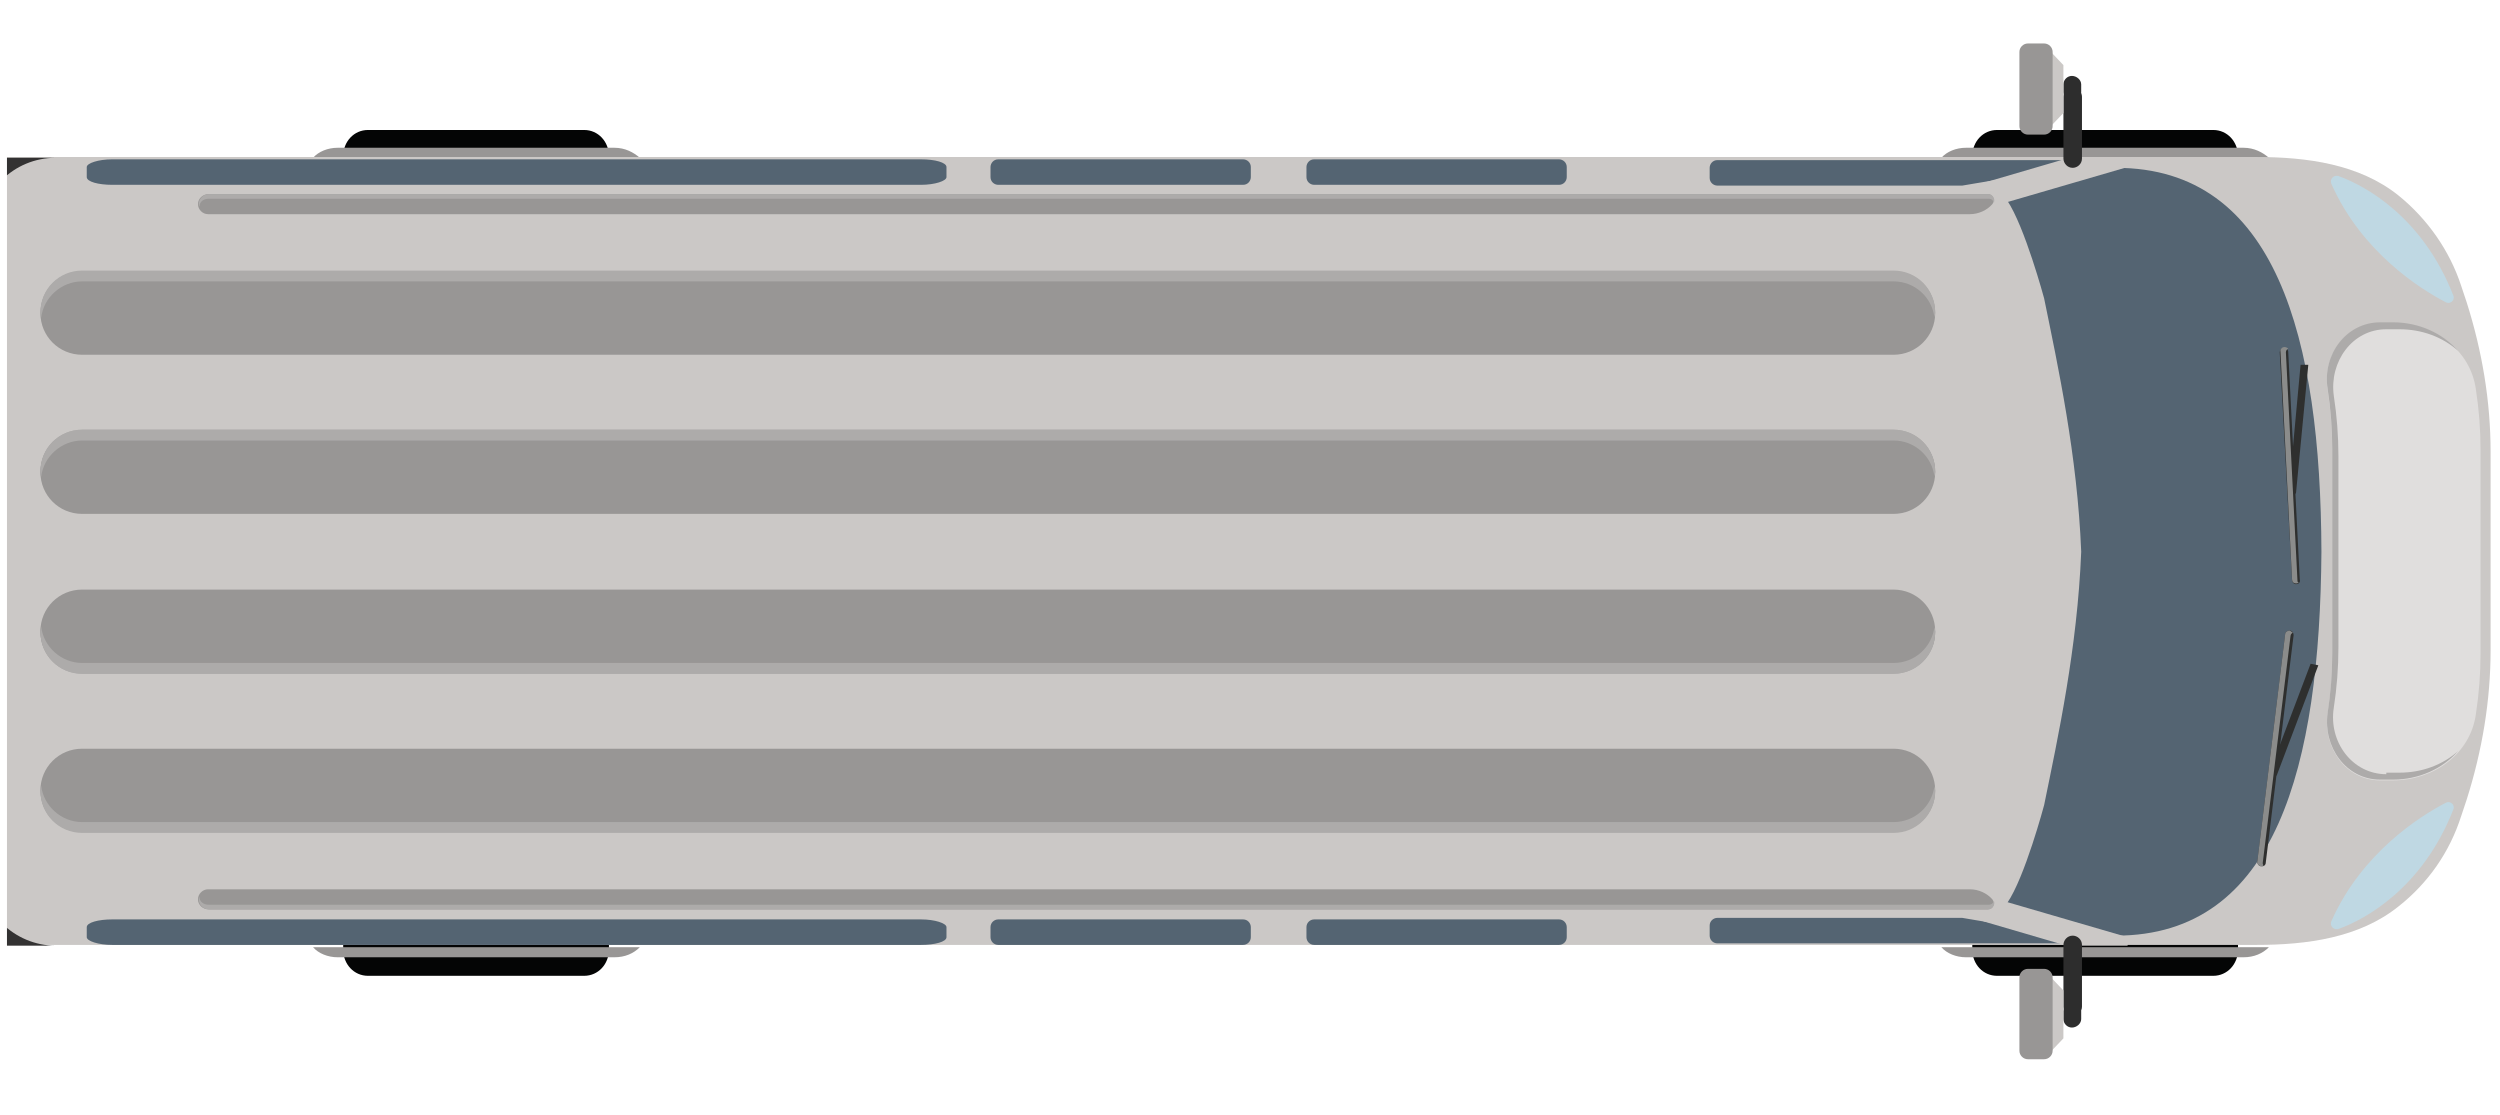 <svg width="157" height="70" viewBox="0 0 157 70" fill="none" xmlns="http://www.w3.org/2000/svg">
<g clip-path="url(#clip0_956_11085)">
<path d="M38.241 58.904C38.241 57.982 37.562 57.254 36.688 57.254H23.106C22.233 57.254 21.553 57.982 21.553 58.904V59.631C21.553 60.553 22.233 61.281 23.106 61.281H36.688C37.562 61.281 38.241 60.553 38.241 59.631V58.904Z" fill="#040505"/>
<path d="M38.58 60.117H21.213C20.583 60.117 20 59.874 19.661 59.486H40.18C39.792 59.874 39.259 60.117 38.58 60.117Z" fill="#989695"/>
<path d="M140.547 58.904C140.547 57.982 139.868 57.254 138.995 57.254H125.412C124.539 57.254 123.86 57.982 123.86 58.904V59.631C123.86 60.553 124.539 61.281 125.412 61.281H138.995C139.868 61.281 140.547 60.553 140.547 59.631V58.904Z" fill="#040505"/>
<path d="M140.886 60.117H123.471C122.84 60.117 122.258 59.874 121.919 59.486H142.486C142.098 59.874 141.565 60.117 140.886 60.117Z" fill="#989695"/>
<path d="M38.241 10.54C38.241 11.462 37.562 12.189 36.688 12.189H23.106C22.233 12.189 21.553 11.462 21.553 10.54V9.812C21.553 8.891 22.233 8.163 23.106 8.163H36.688C37.562 8.163 38.241 8.891 38.241 9.812V10.54Z" fill="#040505"/>
<path d="M38.58 9.279H21.213C20.583 9.279 20 9.521 19.661 9.909H40.18C39.792 9.57 39.259 9.279 38.58 9.279Z" fill="#989695"/>
<path d="M140.547 10.54C140.547 11.462 139.868 12.189 138.995 12.189H125.412C124.539 12.189 123.86 11.462 123.86 10.54V9.812C123.86 8.891 124.539 8.163 125.412 8.163H138.995C139.868 8.163 140.547 8.891 140.547 9.812V10.54Z" fill="#040505"/>
<path d="M140.886 9.279H123.471C122.84 9.279 122.258 9.521 121.919 9.909H142.486C142.098 9.57 141.565 9.279 140.886 9.279Z" fill="#989695"/>
<path d="M154.906 18.98L154.566 17.962C153.839 15.73 152.432 13.741 150.637 12.286C148.163 10.297 144.864 9.861 141.711 9.861H133.61H129.778H-1.149C-3.817 9.861 -5.951 11.995 -5.951 14.663V34.6V54.538C-5.951 57.206 -3.817 59.34 -1.149 59.34H129.778H133.61H141.711C144.864 59.34 148.163 58.904 150.637 56.915C152.48 55.459 153.839 53.519 154.566 51.239L154.906 50.22C155.876 47.164 156.41 44.011 156.41 40.81V34.649V28.391C156.41 25.189 155.876 22.036 154.906 18.98Z" fill="#CBC8C6"/>
<path d="M-1.294 54.586V34.649V14.712C-1.294 12.044 0.84 9.909 3.508 9.909H-1.149C-3.817 9.909 -5.951 12.044 -5.951 14.712V34.649V54.586C-5.951 57.254 -3.817 59.389 -1.149 59.389H3.508C0.889 59.389 -1.294 57.254 -1.294 54.586Z" fill="#333232"/>
<path d="M62.204 10.491C62.204 10.249 62.398 10.006 62.689 10.006L78.067 10.006C78.309 10.006 78.552 10.2 78.552 10.491L78.552 11.122C78.552 11.364 78.358 11.607 78.067 11.607L62.689 11.607C62.447 11.607 62.204 11.413 62.204 11.122L62.204 10.491Z" fill="#546472"/>
<path d="M82.045 10.491C82.045 10.249 82.239 10.006 82.53 10.006L97.907 10.006C98.15 10.006 98.392 10.2 98.392 10.491L98.392 11.122C98.392 11.364 98.198 11.607 97.907 11.607L82.53 11.607C82.287 11.607 82.045 11.413 82.045 11.122L82.045 10.491Z" fill="#546472"/>
<path d="M5.448 10.491C5.448 10.249 6.176 10.006 7.049 10.006L57.839 10.006C58.712 10.006 59.439 10.2 59.439 10.491L59.439 11.122C59.439 11.364 58.712 11.607 57.839 11.607L7.049 11.607C6.176 11.607 5.448 11.413 5.448 11.122L5.448 10.491Z" fill="#546472"/>
<path d="M2.538 19.66C2.538 21.115 3.702 22.279 5.157 22.279H118.912C120.367 22.279 121.531 21.115 121.531 19.66C121.531 18.204 120.367 17.04 118.912 17.04H5.157C3.702 17.04 2.538 18.204 2.538 19.66Z" fill="#989695"/>
<path d="M5.157 17.671H118.912C120.27 17.671 121.337 18.689 121.483 19.951C121.483 19.854 121.531 19.757 121.531 19.611C121.531 18.156 120.367 16.992 118.912 16.992H5.157C3.702 16.992 2.538 18.156 2.538 19.611C2.538 19.708 2.538 19.805 2.586 19.951C2.732 18.689 3.848 17.671 5.157 17.671Z" fill="#ADABAA"/>
<path d="M5.157 27.664H118.912C120.27 27.664 121.337 28.682 121.483 29.944C121.483 29.846 121.531 29.75 121.531 29.604C121.531 28.149 120.367 26.985 118.912 26.985H5.157C3.702 26.985 2.538 28.149 2.538 29.604C2.538 29.701 2.538 29.798 2.586 29.944C2.732 28.682 3.848 27.664 5.157 27.664Z" fill="#ADABAA"/>
<path d="M2.538 29.652C2.538 31.108 3.702 32.272 5.157 32.272H118.912C120.367 32.272 121.531 31.108 121.531 29.652C121.531 28.197 120.367 27.033 118.912 27.033H5.157C3.702 27.033 2.538 28.197 2.538 29.652Z" fill="#989695"/>
<path d="M129.681 10.928C128.42 10.686 123.326 11.656 123.229 11.656H107.852C107.609 11.656 107.367 11.462 107.367 11.171V10.54C107.367 10.297 107.561 10.055 107.852 10.055H122.065H123.229H129.632C129.875 10.055 130.02 10.249 130.02 10.443C130.069 10.686 129.923 10.928 129.681 10.928Z" fill="#546472"/>
<path d="M5.157 27.664H118.912C120.27 27.664 121.337 28.682 121.483 29.944C121.483 29.846 121.531 29.75 121.531 29.604C121.531 28.149 120.367 26.985 118.912 26.985H5.157C3.702 26.985 2.538 28.149 2.538 29.604C2.538 29.701 2.538 29.798 2.586 29.944C2.732 28.682 3.848 27.664 5.157 27.664Z" fill="#ADABAA"/>
<path d="M132.882 10.54C132.252 10.54 131.718 10.588 131.185 10.685C130.02 10.782 127.207 11.704 126.14 12.043C125.897 12.14 125.897 12.383 126.043 12.577C127.158 14.226 128.371 18.738 128.371 18.738C129.244 23.007 130.457 28.585 130.7 34.649C130.457 40.712 129.244 46.291 128.371 50.56C128.371 50.56 127.158 55.12 126.043 56.721C125.897 56.915 125.946 57.206 126.14 57.254C127.255 57.642 130.02 58.516 131.185 58.612C131.67 58.709 132.252 58.758 132.882 58.758C142.972 58.758 145.689 48.038 145.786 34.649C145.737 21.26 142.972 10.54 132.882 10.54Z" fill="#546472"/>
<path d="M62.204 58.855C62.204 59.098 62.398 59.34 62.689 59.34L78.067 59.34C78.309 59.34 78.552 59.146 78.552 58.855L78.552 58.225C78.552 57.982 78.358 57.739 78.067 57.739L62.689 57.739C62.447 57.739 62.204 57.934 62.204 58.225L62.204 58.855Z" fill="#546472"/>
<path d="M82.045 58.855C82.045 59.098 82.239 59.34 82.53 59.34L97.907 59.34C98.15 59.34 98.392 59.146 98.392 58.855L98.392 58.225C98.392 57.982 98.198 57.739 97.907 57.739L82.53 57.739C82.287 57.739 82.045 57.934 82.045 58.225L82.045 58.855Z" fill="#546472"/>
<path d="M5.448 58.855C5.448 59.098 6.176 59.34 7.049 59.34L57.839 59.34C58.712 59.34 59.439 59.146 59.439 58.855L59.439 58.225C59.439 57.982 58.712 57.739 57.839 57.739L7.049 57.739C6.176 57.739 5.448 57.934 5.448 58.225L5.448 58.855Z" fill="#546472"/>
<path d="M2.538 49.639C2.538 48.183 3.702 47.019 5.157 47.019H118.912C120.367 47.019 121.531 48.183 121.531 49.639C121.531 51.094 120.367 52.258 118.912 52.258H5.157C3.702 52.258 2.538 51.094 2.538 49.639Z" fill="#989695"/>
<path d="M5.157 51.627H118.912C120.27 51.627 121.337 50.609 121.483 49.347C121.483 49.444 121.531 49.541 121.531 49.687C121.531 51.142 120.367 52.306 118.912 52.306H5.157C3.702 52.306 2.538 51.142 2.538 49.687C2.538 49.59 2.538 49.493 2.586 49.347C2.732 50.609 3.848 51.627 5.157 51.627Z" fill="#ADABAA"/>
<path d="M5.157 41.634H118.912C120.27 41.634 121.337 40.616 121.483 39.354C121.483 39.451 121.531 39.548 121.531 39.694C121.531 41.149 120.367 42.313 118.912 42.313H5.157C3.702 42.313 2.538 41.149 2.538 39.694C2.538 39.597 2.538 39.5 2.586 39.354C2.732 40.616 3.848 41.634 5.157 41.634Z" fill="#ADABAA"/>
<path d="M2.538 39.645C2.538 38.19 3.702 37.026 5.157 37.026H118.912C120.367 37.026 121.531 38.19 121.531 39.645C121.531 41.101 120.367 42.265 118.912 42.265H5.157C3.702 42.265 2.538 41.101 2.538 39.645Z" fill="#989695"/>
<path d="M129.681 58.37C128.42 58.613 123.326 57.642 123.229 57.642H107.852C107.609 57.642 107.367 57.837 107.367 58.127V58.758C107.367 59.001 107.561 59.243 107.852 59.243H122.065H123.229H129.632C129.875 59.243 130.02 59.049 130.02 58.855C130.069 58.613 129.923 58.37 129.681 58.37Z" fill="#546472"/>
<path d="M124.102 56.915C124.199 56.575 124.539 56.333 124.878 56.333C124.975 56.333 125.024 56.333 125.121 56.381L133.61 58.855C133.95 58.952 133.61 59.098 133.61 59.389H129.778L124.636 57.885C124.199 57.739 123.957 57.303 124.102 56.915Z" fill="#CBC8C6"/>
<path d="M12.433 56.478C12.433 56.139 12.724 55.848 13.064 55.848H123.713C124.247 55.848 124.781 56.09 125.12 56.478C125.314 56.721 125.169 57.109 124.829 57.109H13.112C12.724 57.109 12.433 56.818 12.433 56.478Z" fill="#989695"/>
<path d="M13.113 56.818H124.878C125.072 56.818 125.169 56.721 125.218 56.575C125.315 56.818 125.121 57.109 124.878 57.109H13.113C12.773 57.109 12.482 56.818 12.482 56.478C12.482 56.43 12.482 56.381 12.53 56.333C12.53 56.624 12.773 56.818 13.113 56.818Z" fill="#ADABAA"/>
<path d="M155.487 24.462C155.148 21.94 152.819 20.29 150.297 20.29H149.472C147.338 20.29 145.834 22.328 146.174 24.462C146.368 25.723 146.465 26.985 146.465 28.246V34.649V41.052C146.465 42.313 146.368 43.575 146.174 44.836C145.883 46.97 147.338 49.008 149.472 49.008H150.297C152.819 49.008 155.148 47.358 155.487 44.836C155.681 43.575 155.778 42.313 155.778 41.052V34.649V28.246C155.778 26.985 155.681 25.723 155.487 24.462Z" fill="#E0DEDD"/>
<path d="M149.86 48.62C147.726 48.62 146.222 46.582 146.562 44.448C146.756 43.187 146.853 41.925 146.853 40.664V34.649V28.634C146.853 27.373 146.756 26.111 146.562 24.85C146.271 22.716 147.726 20.678 149.86 20.678H150.685C152.092 20.678 153.401 21.163 154.372 22.037C153.401 20.921 151.898 20.242 150.297 20.242H149.472C147.338 20.242 145.834 22.279 146.174 24.413C146.368 25.675 146.465 26.936 146.465 28.197V34.6V41.004C146.465 42.265 146.368 43.526 146.174 44.787C145.883 46.922 147.338 48.959 149.472 48.959H150.297C151.898 48.959 153.401 48.28 154.372 47.164C153.401 48.038 152.092 48.523 150.685 48.523H149.86V48.62Z" fill="#ADABAA"/>
<path d="M130.699 63.512C130.699 63.221 130.457 62.978 130.166 62.978C129.875 62.978 129.584 63.221 129.584 63.512L129.584 63.997C129.584 64.288 129.826 64.531 130.117 64.531C130.408 64.531 130.699 64.288 130.699 63.997L130.699 63.512Z" fill="#2D2D2D"/>
<path d="M129.584 59.34C129.584 59.049 129.826 58.758 130.166 58.758C130.457 58.758 130.748 59.001 130.748 59.34L130.748 63.221C130.748 63.512 130.505 63.803 130.166 63.803C129.875 63.803 129.584 63.56 129.584 63.221L129.584 59.34Z" fill="#2D2D2D"/>
<path d="M127.739 61.232L127.739 66.18L128.66 66.18L129.582 65.21L129.582 62.202L128.66 61.232L127.739 61.232Z" fill="#CBC8C6"/>
<path d="M128.905 61.378C128.905 61.087 128.662 60.844 128.371 60.844L127.352 60.844C127.061 60.844 126.819 61.087 126.819 61.378L126.819 65.986C126.819 66.277 127.061 66.52 127.352 66.52L128.371 66.52C128.662 66.52 128.905 66.277 128.905 65.986L128.905 61.378Z" fill="#989695"/>
<path d="M5.157 41.634H118.912C120.27 41.634 121.337 40.616 121.483 39.354C121.483 39.451 121.531 39.548 121.531 39.694C121.531 41.149 120.367 42.313 118.912 42.313H5.157C3.702 42.313 2.538 41.149 2.538 39.694C2.538 39.597 2.538 39.5 2.586 39.354C2.732 40.616 3.848 41.634 5.157 41.634Z" fill="#ADABAA"/>
<path d="M124.102 12.432C124.199 12.771 124.539 13.014 124.878 13.014C124.975 13.014 125.024 13.014 125.121 12.965L133.61 10.491C133.95 10.394 133.61 10.249 133.61 9.958H129.778L124.636 11.462C124.199 11.559 123.957 11.995 124.102 12.432Z" fill="#CBC8C6"/>
<path d="M130.699 5.786C130.699 6.077 130.457 6.32 130.166 6.32C129.875 6.32 129.584 6.077 129.584 5.786L129.584 5.301C129.584 5.01 129.826 4.767 130.117 4.767C130.408 4.767 130.699 5.01 130.699 5.301L130.699 5.786Z" fill="#2D2D2D"/>
<path d="M129.584 9.958C129.584 10.249 129.826 10.54 130.166 10.54C130.457 10.54 130.748 10.297 130.748 9.958L130.748 6.077C130.748 5.786 130.505 5.495 130.166 5.495C129.875 5.495 129.584 5.738 129.584 6.077L129.584 9.958Z" fill="#2D2D2D"/>
<path d="M127.739 8.066L127.739 3.118L128.66 3.118L129.582 4.088L129.582 7.096L128.66 8.066L127.739 8.066Z" fill="#CBC8C6"/>
<path d="M128.905 7.92C128.905 8.211 128.662 8.454 128.371 8.454L127.353 8.454C127.062 8.454 126.819 8.211 126.819 7.92L126.819 3.263C126.819 2.972 127.062 2.73 127.353 2.73L128.371 2.73C128.662 2.73 128.905 2.972 128.905 3.263L128.905 7.92Z" fill="#989695"/>
<path d="M12.433 12.82C12.433 13.159 12.724 13.45 13.064 13.45H123.713C124.247 13.45 124.781 13.208 125.12 12.82C125.314 12.577 125.169 12.189 124.829 12.189H13.112C12.724 12.189 12.433 12.48 12.433 12.82Z" fill="#989695"/>
<path d="M13.113 12.48H124.878C125.072 12.48 125.169 12.577 125.218 12.723C125.315 12.48 125.121 12.189 124.878 12.189H13.113C12.773 12.189 12.482 12.48 12.482 12.82C12.482 12.868 12.482 12.917 12.53 12.965C12.53 12.674 12.773 12.48 13.113 12.48Z" fill="#ADABAA"/>
<path d="M154.081 18.592C154.178 18.884 153.839 19.126 153.596 18.98C151.995 18.156 148.309 15.827 146.417 11.559C146.271 11.268 146.562 10.928 146.902 11.073C148.503 11.656 152.141 13.596 154.081 18.592Z" fill="#BFD8E3"/>
<path d="M154.081 50.803C154.178 50.512 153.839 50.269 153.596 50.415C151.995 51.239 148.309 53.568 146.417 57.837C146.271 58.128 146.562 58.467 146.902 58.322C148.503 57.739 152.141 55.799 154.081 50.803Z" fill="#BFD8E3"/>
<path d="M145.106 41.683L142.535 48.474L142.972 48.717L145.591 41.78L145.106 41.683Z" fill="#2E2F2E"/>
<path d="M141.953 54.392C141.808 54.344 141.759 54.247 141.759 54.101L143.506 39.84C143.506 39.694 143.651 39.597 143.797 39.597C143.942 39.597 144.039 39.742 144.039 39.888L142.293 54.15C142.293 54.344 142.147 54.441 141.953 54.392C142.002 54.441 142.002 54.392 141.953 54.392Z" fill="#2E2F2E"/>
<path d="M142.099 54.198L143.845 39.937C143.845 39.84 143.942 39.742 143.991 39.742C143.942 39.694 143.894 39.645 143.797 39.597C143.651 39.597 143.506 39.694 143.506 39.84L141.759 54.101C141.759 54.247 141.808 54.344 141.953 54.392L142.002 54.392C142.05 54.392 142.099 54.392 142.147 54.344C142.147 54.344 142.099 54.295 142.099 54.198Z" fill="#8B8C8B"/>
<path d="M144.476 22.91L143.748 30.768L144.185 31.011L144.961 22.91L144.476 22.91Z" fill="#2E2F2E"/>
<path d="M144.185 36.686C144.039 36.686 143.942 36.541 143.942 36.444L143.166 22.134C143.166 21.988 143.263 21.843 143.409 21.843C143.554 21.843 143.7 21.939 143.7 22.085L144.427 36.395C144.476 36.541 144.379 36.686 144.185 36.686Z" fill="#2E2F2E"/>
<path d="M144.282 36.492L143.554 22.134C143.554 22.037 143.603 21.939 143.7 21.891C143.651 21.843 143.554 21.794 143.457 21.794C143.311 21.794 143.166 21.939 143.214 22.085L143.942 36.395C143.942 36.541 144.039 36.638 144.185 36.638L144.233 36.638C144.282 36.638 144.33 36.589 144.379 36.589C144.33 36.589 144.282 36.541 144.282 36.492Z" fill="#8B8C8B"/>
</g>
<defs>
<clipPath id="clip0_956_11085">
<rect width="70" height="156.562" fill="white" transform="translate(157) rotate(90)"/>
</clipPath>
</defs>
</svg>
